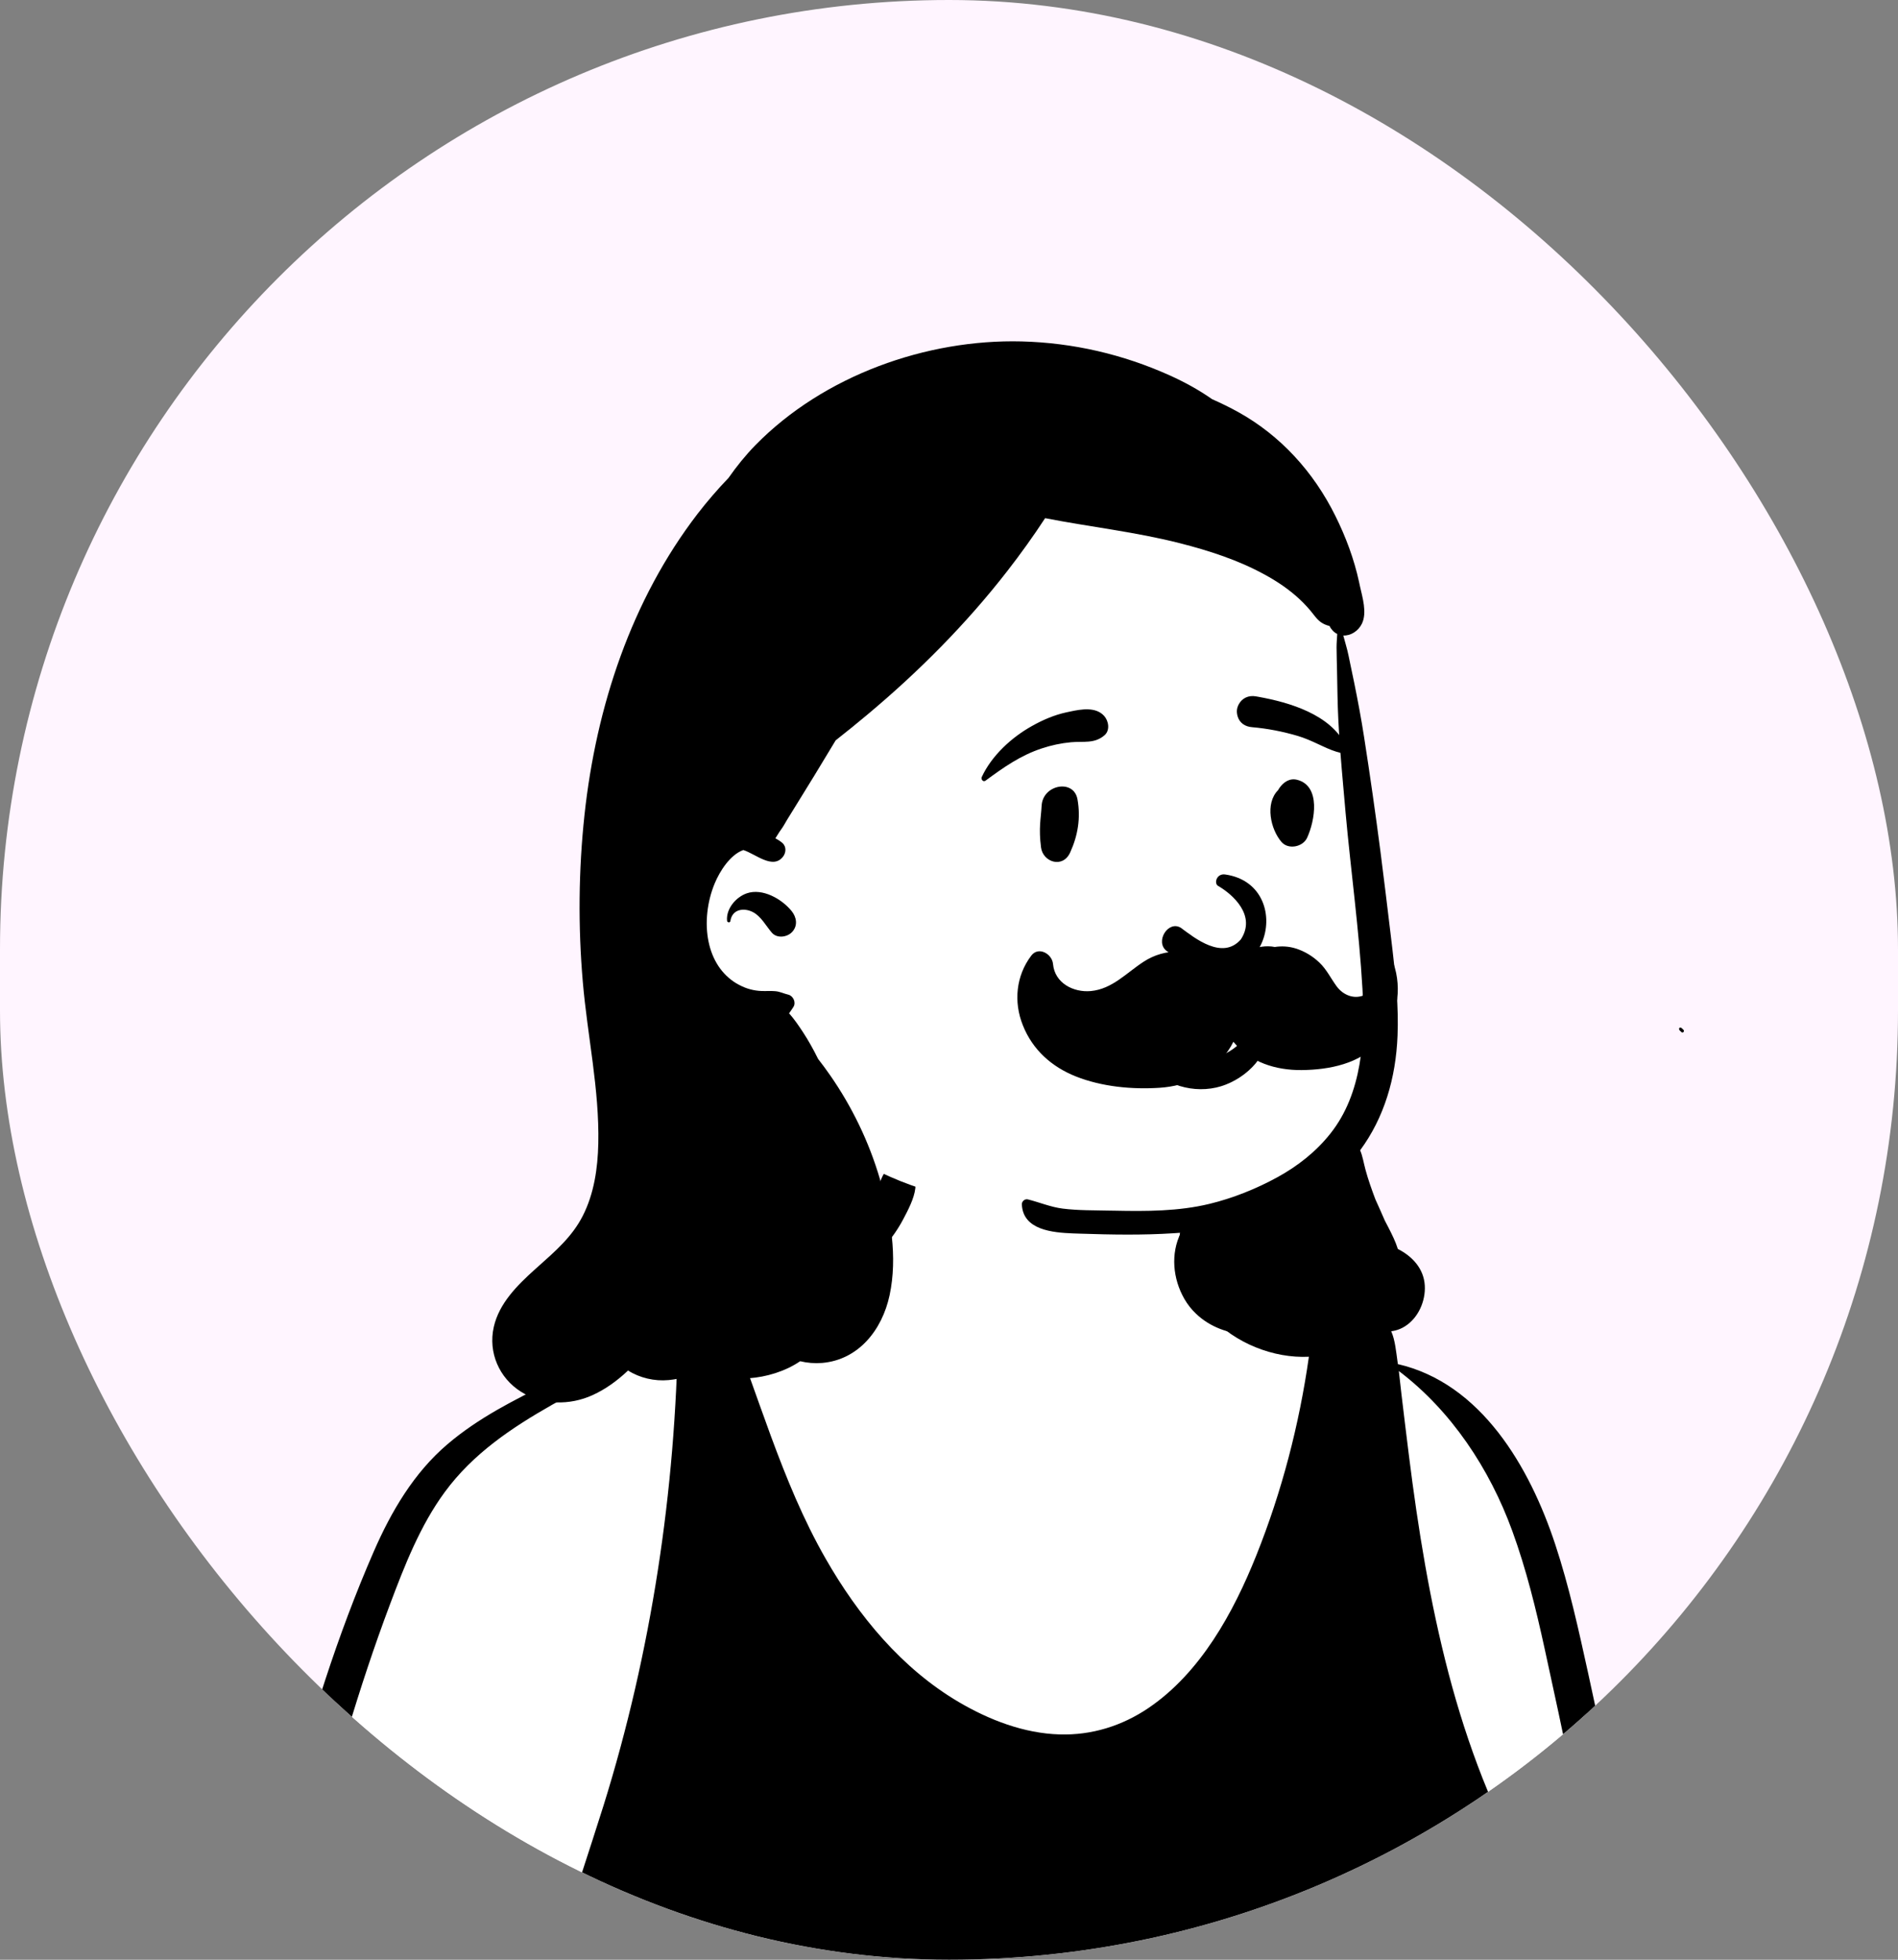 <svg width="31" height="32" viewBox="0 0 31 32" fill="none" xmlns="http://www.w3.org/2000/svg">
<rect x="0" y="0" width="31" height="32" fill="#808080" stroke="none"/>
<g clip-path="url(#clip0_562_3907)">
<rect width="31" height="32" rx="15.5" fill="#FFF5FF"/>
<path fill-rule="evenodd" clip-rule="evenodd" d="M4.472 41.105C4.428 41.108 4.442 41.094 4.458 41.09C4.463 41.095 4.468 41.1 4.472 41.105ZM5.798 42.054C7.032 42.161 8.26 41.981 9.481 41.801C11.957 41.526 14.434 41.992 16.915 41.738C20.018 41.496 23.126 41.136 26.233 41.454C27.089 41.445 28.461 41.635 28.117 40.283C27.622 36.791 26.989 33.323 26.319 29.865C25.775 27.932 25.655 24.56 24.266 23.251C24.063 23.072 23.337 22.494 23.147 22.42C22.204 22.094 20.512 21.873 19.798 21.139C19.211 20.179 19.44 18.833 18.545 18.074C17.761 17.456 16.09 17.651 15.282 18.163C14.646 18.617 14.565 19.459 14.177 20.093C14.082 20.244 13.854 20.611 13.724 20.731C13.407 21.064 12.275 21.441 11.947 21.515C10.098 21.971 9.177 22.245 7.746 23.566C4.026 27.71 4.744 34.786 3.818 40.068C3.789 40.646 3.467 41.44 4.085 41.791C4.615 42.031 5.23 41.981 5.798 42.054Z" fill="white"/>
<path fill-rule="evenodd" clip-rule="evenodd" d="M19.342 19.826C19.346 19.812 19.367 19.809 19.371 19.825C19.429 20.068 19.534 20.334 19.638 20.56C19.745 20.79 19.887 20.999 20.066 21.175C20.439 21.543 20.912 21.7 21.425 21.683L21.437 21.683C21.439 21.665 21.442 21.647 21.444 21.629L21.447 21.602C21.484 21.236 21.905 21.232 21.994 21.505C22.037 21.517 22.079 21.529 22.12 21.542L22.129 21.545C22.199 21.57 22.438 21.682 22.481 21.649C22.575 21.575 22.686 21.652 22.724 21.741C22.787 21.886 22.802 22.069 22.825 22.228L22.828 22.249L22.831 22.274C24.191 22.588 24.984 23.952 25.402 25.219C25.629 25.906 25.784 26.617 25.94 27.325C26.106 28.081 26.261 28.84 26.424 29.597C26.745 31.089 27.051 32.585 27.322 34.088L27.401 34.524C27.649 35.906 27.892 37.287 28.102 38.677C28.215 39.426 28.322 40.176 28.426 40.927C28.445 41.061 28.463 41.194 28.482 41.328L28.509 41.529C28.534 41.71 28.572 41.888 28.489 42.06C28.31 42.434 27.738 42.451 27.694 41.982C27.686 41.889 27.715 41.816 27.764 41.764L27.763 41.756C27.763 41.752 27.762 41.748 27.762 41.747C27.743 41.654 27.735 41.555 27.723 41.461C27.695 41.26 27.668 41.059 27.641 40.858C27.588 40.475 27.535 40.092 27.481 39.709C27.37 38.932 27.255 38.157 27.134 37.382L27.014 36.617C26.612 34.064 26.196 31.512 25.67 28.985C25.526 28.296 25.38 27.609 25.229 26.923C25.087 26.273 24.929 25.626 24.701 25.001C24.33 23.981 23.702 23.035 22.847 22.387C22.863 22.516 22.875 22.645 22.891 22.775C22.93 23.106 22.971 23.437 23.012 23.768C23.162 24.967 23.355 26.163 23.661 27.33C23.813 27.908 23.995 28.478 24.213 29.033C24.321 29.306 24.438 29.575 24.564 29.839C24.69 30.101 24.906 30.377 24.926 30.672C24.935 30.808 24.799 30.935 24.67 30.925C24.744 31.467 24.791 32.016 24.841 32.558C24.913 33.343 24.974 34.129 25.055 34.913C25.199 36.317 25.371 37.718 25.55 39.118C25.585 39.395 25.623 39.673 25.661 39.95L25.692 40.183C25.713 40.334 25.744 40.514 25.669 40.651C25.743 40.822 25.795 40.998 25.828 41.183C25.869 41.413 25.747 41.676 25.485 41.675C25.455 41.675 25.425 41.674 25.395 41.671C25.153 41.738 24.912 41.797 24.66 41.807C24.338 41.821 24.015 41.825 23.692 41.834C23.069 41.852 22.445 41.869 21.822 41.885C19.564 41.944 17.306 42.024 15.049 42.065L14.146 42.081C13.318 42.096 12.489 42.109 11.661 42.106C11.091 42.105 10.521 42.103 9.95 42.099L9.834 42.099C9.331 42.097 8.828 42.105 8.329 42.043C8.317 42.041 8.311 42.028 8.313 42.016L8.313 42.013L8.292 42.009C8.28 42.065 8.012 41.839 8.01 41.683C7.898 41.542 7.943 41.308 7.951 41.139C7.958 40.974 7.968 40.809 7.977 40.645C7.995 40.294 8.009 39.942 8.028 39.591C8.104 38.174 8.164 36.754 8.191 35.336C8.205 34.621 8.212 33.906 8.221 33.191C8.225 32.866 8.233 32.54 8.256 32.215L8.262 32.134C8.288 31.805 8.276 31.452 8.386 31.139C8.387 31.135 8.393 31.135 8.395 31.139C8.521 31.436 8.541 31.785 8.573 32.114C8.577 32.113 8.581 32.112 8.586 32.111C8.748 32.025 8.912 31.947 9.065 31.843C9.085 31.828 9.105 31.814 9.126 31.799C9.351 31.022 9.615 30.256 9.857 29.484C10.637 26.985 11.036 24.339 11.074 21.72C10.442 22.168 9.751 22.524 9.081 22.903L9.018 22.938C8.357 23.314 7.726 23.735 7.265 24.363C6.863 24.909 6.607 25.566 6.369 26.199C6.113 26.88 5.884 27.572 5.676 28.269C5.255 29.684 4.937 31.129 4.698 32.587C4.461 34.025 4.302 35.471 4.208 36.926C4.16 37.667 4.118 38.409 4.086 39.152C4.069 39.528 4.056 39.904 4.044 40.281C4.038 40.464 4.035 40.647 4.028 40.829C4.023 40.935 4.025 41.043 3.993 41.144C3.967 41.228 3.919 41.3 3.874 41.375C3.793 41.512 3.578 41.544 3.495 41.388L3.458 41.321C3.41 41.231 3.366 41.14 3.357 41.035C3.349 40.935 3.358 40.831 3.361 40.73C3.367 40.527 3.374 40.324 3.381 40.121C3.397 39.694 3.415 39.266 3.437 38.839C3.48 37.984 3.542 37.13 3.625 36.277C3.917 33.282 4.372 30.297 5.312 27.431C5.544 26.723 5.806 26.019 6.104 25.336C6.392 24.676 6.761 24.049 7.308 23.583C7.812 23.153 8.403 22.857 8.99 22.569L9.063 22.533C9.721 22.21 10.377 21.865 11.067 21.619C11.051 21.622 11.036 21.624 11.023 21.629C11.008 21.635 10.998 21.615 11.008 21.603C11.046 21.557 11.061 21.51 11.105 21.465C11.136 21.433 11.168 21.403 11.201 21.374L11.248 21.332C11.334 21.258 11.425 21.181 11.536 21.152C11.691 21.111 11.772 21.255 11.731 21.372C11.753 21.341 11.814 21.348 11.831 21.389C12.381 22.74 12.756 24.178 13.484 25.449C14.02 26.387 14.731 27.246 15.659 27.792C16.157 28.085 16.725 28.304 17.306 28.321C17.828 28.337 18.326 28.183 18.762 27.887C19.607 27.312 20.144 26.336 20.52 25.396C20.935 24.36 21.221 23.262 21.378 22.154C20.794 22.182 20.171 21.93 19.771 21.496C19.561 21.268 19.401 20.986 19.317 20.684C19.231 20.378 19.249 20.124 19.342 19.826ZM14.42 19.195C14.488 19.062 14.645 19.013 14.775 19.062C14.92 19.116 14.966 19.258 14.95 19.404C14.93 19.575 14.829 19.763 14.749 19.915C14.666 20.073 14.558 20.221 14.446 20.359C14.235 20.619 14.008 20.855 13.737 21.051C13.467 21.246 13.16 21.395 12.842 21.484L12.767 21.505C12.52 21.572 12.168 21.651 11.958 21.519C11.948 21.513 11.947 21.499 11.957 21.492C12.067 21.408 12.216 21.389 12.344 21.346C12.484 21.3 12.623 21.248 12.756 21.184C13.018 21.058 13.268 20.894 13.489 20.702C13.711 20.509 13.925 20.281 14.071 20.021C14.144 19.891 14.206 19.755 14.265 19.617C14.324 19.48 14.352 19.328 14.42 19.195Z" fill="black"/>
<path fill-rule="evenodd" clip-rule="evenodd" d="M21.878 10.344C21.905 10.005 21.499 9.119 21.513 9.301C20.874 8.347 19.664 8.005 18.62 7.719C16.403 7.049 14.709 8.01 13.204 9.661C12.314 10.569 11.471 11.577 11.043 12.806C10.2 15.151 11.616 17.742 13.696 18.777C13.864 18.863 14.047 18.945 14.207 19.051C15.068 19.526 16.069 19.666 17.02 19.852C18.799 20.207 21.016 19.932 22.016 18.163C22.692 16.909 22.467 15.425 22.378 14.063C22.265 12.87 22.086 11.524 21.878 10.344Z" fill="white"/>
<path fill-rule="evenodd" clip-rule="evenodd" d="M12.338 7.269C13.456 6.128 15.136 5.536 16.686 5.575C17.526 5.597 18.339 5.785 19.106 6.13C19.346 6.238 19.58 6.366 19.797 6.518C19.942 6.582 20.085 6.652 20.223 6.728C20.914 7.111 21.456 7.707 21.811 8.425C21.981 8.767 22.117 9.13 22.198 9.506L22.211 9.567C22.253 9.756 22.331 10.003 22.244 10.184C22.186 10.304 22.061 10.383 21.94 10.377C21.968 10.485 22.003 10.593 22.025 10.702L22.087 11C22.098 11.049 22.108 11.099 22.118 11.148C22.178 11.444 22.234 11.739 22.28 12.038C22.377 12.659 22.466 13.282 22.547 13.906C22.604 14.353 22.659 14.8 22.712 15.246L22.744 15.515C22.799 15.976 22.844 16.442 22.826 16.908C22.799 17.607 22.607 18.251 22.215 18.783C22.256 18.877 22.271 18.984 22.303 19.102C22.347 19.265 22.404 19.423 22.463 19.581C22.491 19.643 22.519 19.704 22.546 19.766L22.618 19.93L22.674 20.038C22.734 20.154 22.793 20.273 22.831 20.394C23.063 20.512 23.255 20.711 23.271 20.991C23.286 21.245 23.165 21.518 22.951 21.655C22.741 21.79 22.52 21.747 22.313 21.657C22.136 21.716 21.945 21.73 21.767 21.679C21.635 21.81 21.462 21.904 21.268 21.934C20.975 21.98 20.695 21.905 20.424 21.803L20.405 21.796C20.396 21.793 20.388 21.79 20.379 21.787C20.07 21.782 19.759 21.667 19.534 21.451C19.461 21.382 19.397 21.301 19.345 21.211C19.155 20.881 19.117 20.469 19.287 20.129C19.248 20.132 19.21 20.135 19.172 20.137C18.663 20.17 18.153 20.161 17.644 20.144L17.524 20.14C17.195 20.127 16.709 20.086 16.69 19.668C16.687 19.614 16.74 19.572 16.789 19.585C16.977 19.632 17.163 19.711 17.357 19.735C17.611 19.767 17.873 19.762 18.129 19.768L18.203 19.769C18.719 19.78 19.253 19.78 19.757 19.657C20.134 19.566 20.524 19.41 20.867 19.221C21.196 19.04 21.493 18.808 21.729 18.51C22.251 17.854 22.299 16.952 22.253 16.147C22.198 15.184 22.064 14.227 21.977 13.267L21.939 12.836C21.907 12.476 21.876 12.116 21.859 11.756C21.846 11.493 21.843 11.229 21.838 10.966C21.835 10.835 21.831 10.703 21.83 10.571C21.83 10.497 21.837 10.425 21.841 10.352C21.812 10.338 21.785 10.318 21.761 10.29C21.741 10.268 21.726 10.245 21.715 10.222C21.594 10.19 21.537 10.143 21.456 10.037C21.387 9.947 21.311 9.864 21.229 9.787C21.054 9.623 20.856 9.491 20.648 9.378C20.217 9.143 19.748 8.992 19.275 8.871C18.552 8.686 17.803 8.604 17.07 8.461C16.877 8.756 16.671 9.043 16.455 9.321C15.781 10.189 15.004 10.969 14.167 11.669C13.997 11.811 13.824 11.952 13.649 12.089C13.423 12.466 13.194 12.841 12.962 13.214L12.863 13.374L12.861 13.377C12.847 13.4 12.834 13.423 12.821 13.445C12.794 13.494 12.762 13.54 12.729 13.586C12.708 13.62 12.686 13.654 12.664 13.689C12.708 13.712 12.749 13.738 12.781 13.767C12.847 13.827 12.839 13.926 12.787 13.991C12.62 14.201 12.341 13.944 12.141 13.88C11.928 13.955 11.756 14.224 11.672 14.428C11.551 14.721 11.508 15.071 11.574 15.382C11.634 15.667 11.783 15.909 12.025 16.056C12.034 16.061 12.043 16.066 12.052 16.071C12.052 16.072 12.052 16.072 12.052 16.071C12.06 16.076 12.069 16.081 12.078 16.085C12.191 16.145 12.314 16.178 12.441 16.182C12.514 16.185 12.59 16.178 12.663 16.185C12.738 16.191 12.801 16.224 12.873 16.241C12.953 16.259 13.007 16.366 12.959 16.442C12.935 16.479 12.912 16.514 12.888 16.546C12.973 16.642 13.046 16.749 13.113 16.851C13.205 16.991 13.287 17.139 13.362 17.291C13.43 17.378 13.495 17.466 13.558 17.557C13.915 18.07 14.194 18.645 14.371 19.251C14.546 19.85 14.663 20.525 14.53 21.148C14.408 21.72 14.02 22.204 13.429 22.255C13.306 22.265 13.184 22.255 13.069 22.227C12.823 22.395 12.514 22.485 12.236 22.505C12.011 22.52 11.764 22.48 11.577 22.346C11.361 22.451 11.126 22.515 10.921 22.535C10.691 22.557 10.449 22.5 10.258 22.379C10.084 22.543 9.895 22.682 9.678 22.781C9.306 22.95 8.858 22.946 8.507 22.724C8.156 22.502 7.97 22.087 8.065 21.667C8.153 21.279 8.451 20.986 8.731 20.733L8.787 20.683C9.064 20.436 9.345 20.195 9.518 19.854C9.703 19.492 9.763 19.076 9.772 18.673C9.791 17.785 9.594 16.913 9.519 16.033C9.441 15.125 9.449 14.21 9.547 13.302C9.738 11.538 10.313 9.796 11.395 8.388C11.552 8.185 11.72 7.99 11.898 7.805C12.032 7.613 12.179 7.432 12.338 7.269ZM27.441 16.78C27.447 16.78 27.453 16.78 27.458 16.782C27.462 16.784 27.465 16.786 27.468 16.789L27.496 16.816C27.506 16.826 27.506 16.841 27.497 16.851C27.489 16.861 27.475 16.861 27.465 16.855L27.463 16.853L27.434 16.825C27.431 16.821 27.428 16.818 27.427 16.813C27.425 16.808 27.425 16.803 27.424 16.798C27.424 16.789 27.432 16.78 27.441 16.78ZM12.197 14.587C12.454 14.498 12.77 14.679 12.93 14.877C13.01 14.976 13.035 15.114 12.938 15.218C12.855 15.306 12.69 15.327 12.606 15.229C12.51 15.118 12.431 14.962 12.296 14.893C12.15 14.818 11.958 14.844 11.929 15.04C11.924 15.073 11.877 15.064 11.875 15.034C11.857 14.838 12.021 14.648 12.197 14.587Z" fill="black"/>
<path fill-rule="evenodd" clip-rule="evenodd" d="M19.187 17.705C18.967 17.621 18.769 17.476 18.623 17.286C18.572 17.22 18.557 17.149 18.566 17.083C18.576 17.009 18.616 16.941 18.673 16.895C18.729 16.848 18.801 16.823 18.871 16.832C18.932 16.84 18.994 16.872 19.043 16.941L19.053 16.955C19.141 17.07 19.253 17.162 19.38 17.22C19.502 17.276 19.638 17.299 19.777 17.278C20.043 17.238 20.223 17.083 20.413 16.875C20.436 16.849 20.459 16.822 20.483 16.795C20.498 16.77 20.519 16.754 20.542 16.745C20.568 16.735 20.598 16.735 20.625 16.743C20.652 16.752 20.676 16.769 20.692 16.792C20.708 16.814 20.717 16.842 20.715 16.874C20.702 17.083 20.601 17.273 20.454 17.424C20.291 17.592 20.072 17.712 19.865 17.758C19.636 17.809 19.401 17.787 19.187 17.705ZM19.891 14.463C20.14 14.607 20.521 14.951 20.267 15.339C19.966 15.684 19.511 15.316 19.287 15.15C19.08 15.023 18.86 15.376 19.053 15.527C20.669 16.68 21.259 14.456 20.01 14.279C19.873 14.26 19.826 14.418 19.891 14.463ZM17.013 13.156C17.031 12.81 17.54 12.714 17.599 13.054C17.652 13.358 17.606 13.64 17.479 13.92C17.357 14.187 17.033 14.076 17.003 13.837C16.962 13.518 17.001 13.371 17.013 13.156ZM20.895 12.869C20.964 12.77 21.065 12.701 21.189 12.734C21.577 12.836 21.477 13.402 21.349 13.68C21.279 13.831 21.043 13.877 20.932 13.75C20.752 13.543 20.658 13.12 20.875 12.902C20.881 12.891 20.887 12.88 20.895 12.869ZM17.416 11.632L17.477 11.619C17.664 11.579 17.897 11.539 18.034 11.69C18.106 11.77 18.134 11.922 18.042 12.004C17.878 12.149 17.693 12.101 17.493 12.12C17.329 12.135 17.171 12.169 17.014 12.221C16.668 12.335 16.389 12.532 16.097 12.747C16.059 12.776 16.018 12.726 16.035 12.688C16.198 12.336 16.524 12.04 16.853 11.856C17.028 11.757 17.221 11.674 17.416 11.632ZM20.507 11.37L20.554 11.378C21.062 11.47 21.725 11.664 21.978 12.167C21.989 12.239 21.979 12.255 21.972 12.265L21.969 12.269C21.963 12.278 21.958 12.29 21.928 12.301C21.919 12.299 21.911 12.297 21.902 12.295C21.792 12.269 21.704 12.231 21.619 12.192L21.526 12.149C21.419 12.099 21.311 12.051 21.197 12.017C20.953 11.945 20.703 11.896 20.45 11.874C20.395 11.87 20.342 11.853 20.3 11.822C20.26 11.792 20.229 11.75 20.213 11.694C20.194 11.621 20.198 11.565 20.234 11.498C20.262 11.447 20.302 11.411 20.349 11.389C20.397 11.367 20.452 11.361 20.507 11.37Z" fill="black"/>
<path fill-rule="evenodd" clip-rule="evenodd" d="M22.757 15.723C22.71 15.592 22.489 15.611 22.507 15.766C22.527 15.943 22.473 16.143 22.309 16.235C22.138 16.331 21.941 16.256 21.831 16.105C21.735 15.974 21.668 15.83 21.549 15.717C21.439 15.612 21.306 15.532 21.162 15.487C21.049 15.452 20.933 15.446 20.821 15.463C20.54 15.407 20.219 15.566 20.051 15.795C20.04 15.81 20.03 15.825 20.02 15.84C20.002 15.817 19.983 15.794 19.964 15.771C19.913 15.712 19.851 15.701 19.796 15.719C19.475 15.49 19.032 15.473 18.68 15.703C18.397 15.886 18.166 16.151 17.814 16.183C17.535 16.208 17.227 16.055 17.199 15.741C17.185 15.577 16.963 15.447 16.844 15.604C16.594 15.933 16.553 16.36 16.706 16.741C16.866 17.145 17.18 17.421 17.572 17.577C17.996 17.745 18.489 17.792 18.942 17.762C19.393 17.732 19.8 17.54 20.063 17.151C20.094 17.105 20.122 17.058 20.145 17.011C20.419 17.347 20.837 17.477 21.26 17.473C21.702 17.469 22.222 17.372 22.526 17.009C22.818 16.66 22.91 16.152 22.757 15.723Z" fill="black"/>
</g>
<defs>
<clipPath id="clip0_562_3907">
<rect width="31" height="32" rx="15.5" fill="white"/>
</clipPath>
</defs>
</svg>
